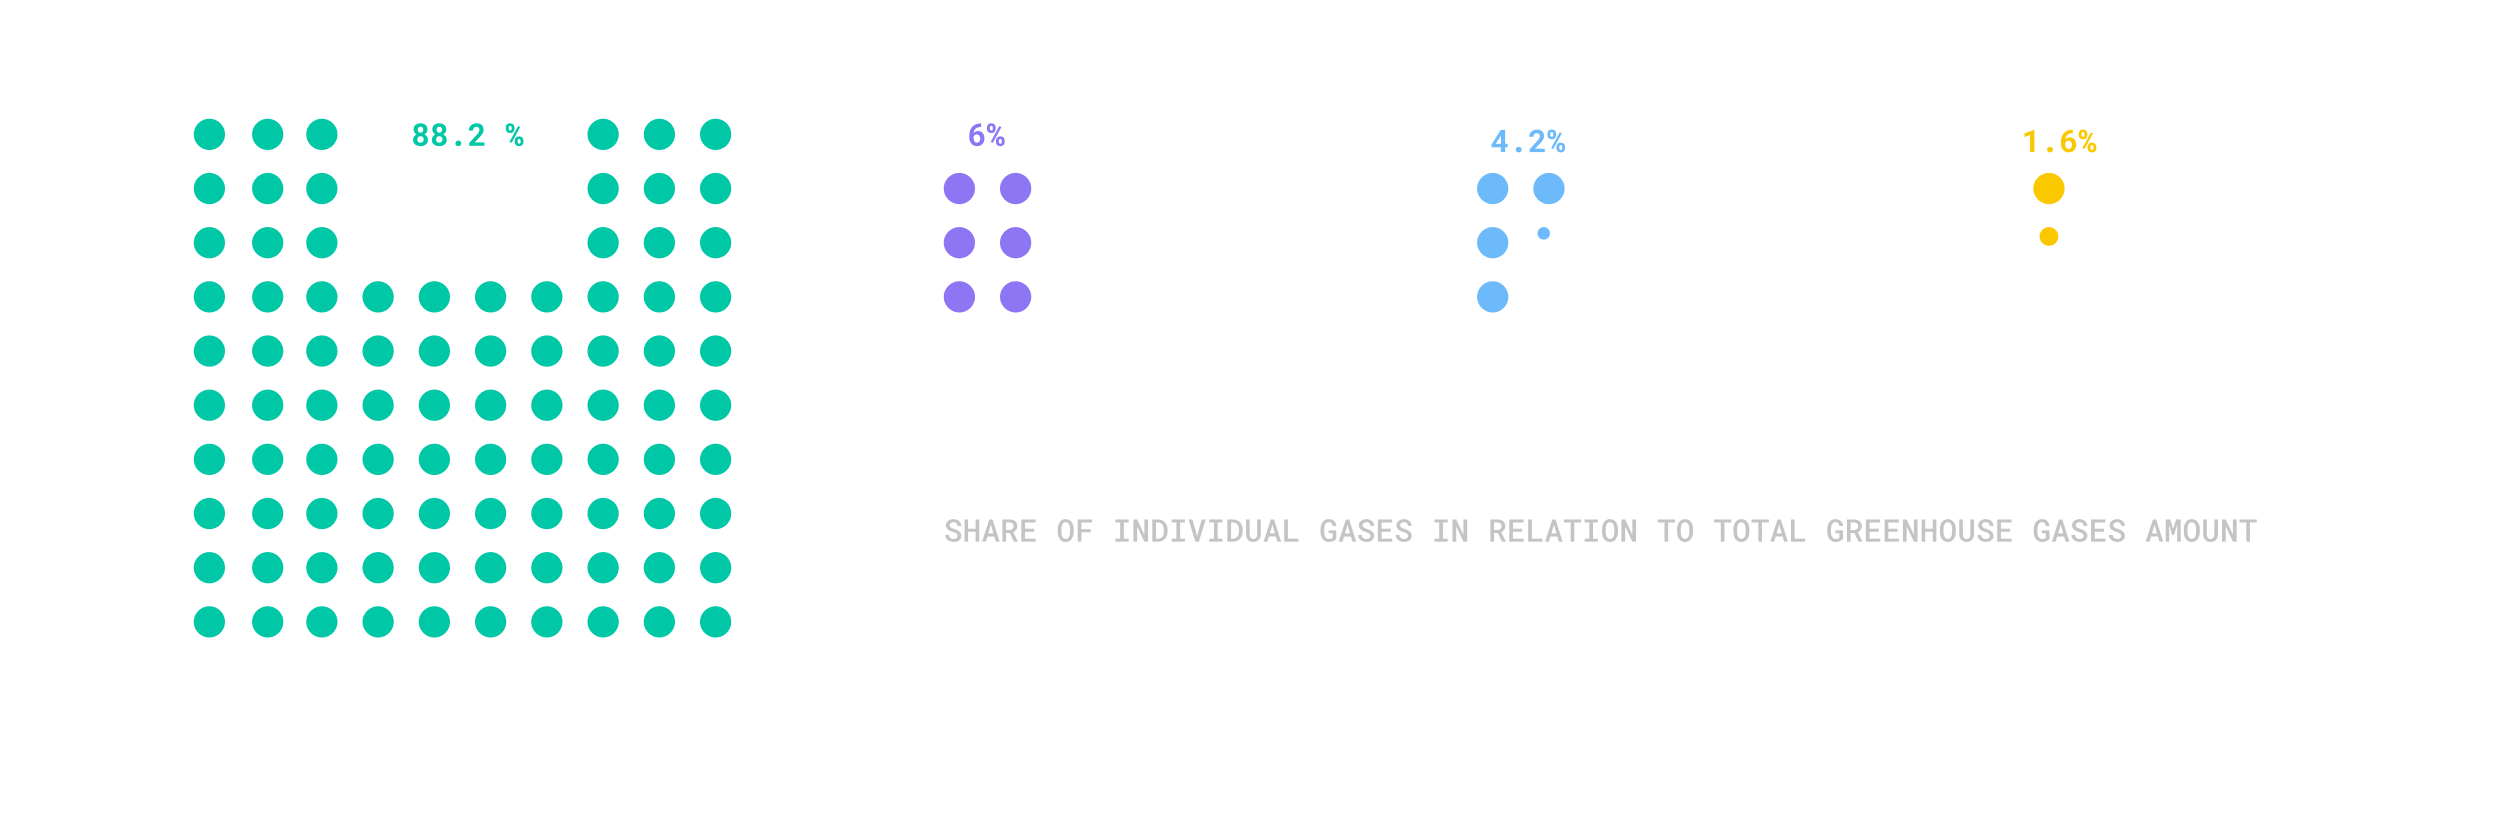 <svg width="1200" height="400" viewBox="0 0 1200 400" fill="none" xmlns="http://www.w3.org/2000/svg">
<rect width="1200" height="400" fill="white"/>
<path d="M205.201 62.17C205.201 62.688 205.069 63.149 204.805 63.555C204.546 63.955 204.19 64.275 203.736 64.514C204.253 64.758 204.664 65.1 204.966 65.54C205.274 65.979 205.428 66.494 205.428 67.085C205.428 67.588 205.335 68.03 205.149 68.411C204.969 68.791 204.717 69.111 204.395 69.37C204.078 69.624 203.702 69.817 203.267 69.949C202.833 70.081 202.364 70.147 201.861 70.147C201.353 70.147 200.879 70.081 200.44 69.949C200.005 69.817 199.627 69.624 199.305 69.37C198.982 69.111 198.729 68.791 198.543 68.411C198.362 68.03 198.272 67.588 198.272 67.085C198.272 66.792 198.311 66.516 198.389 66.257C198.472 65.994 198.587 65.754 198.733 65.54C198.88 65.32 199.056 65.124 199.261 64.954C199.471 64.778 199.705 64.629 199.964 64.507C199.51 64.272 199.153 63.955 198.895 63.555C198.636 63.149 198.506 62.688 198.506 62.17C198.506 61.687 198.589 61.262 198.755 60.896C198.921 60.525 199.151 60.212 199.444 59.959C199.742 59.705 200.093 59.514 200.499 59.387C200.909 59.255 201.355 59.19 201.839 59.19C202.322 59.19 202.769 59.255 203.179 59.387C203.589 59.514 203.943 59.705 204.241 59.959C204.544 60.212 204.778 60.525 204.944 60.896C205.115 61.262 205.201 61.687 205.201 62.17ZM203.384 66.946C203.384 66.702 203.348 66.482 203.274 66.287C203.201 66.091 203.096 65.925 202.959 65.789C202.828 65.647 202.667 65.54 202.476 65.466C202.291 65.393 202.081 65.356 201.846 65.356C201.612 65.356 201.399 65.393 201.209 65.466C201.023 65.54 200.865 65.647 200.733 65.789C200.601 65.925 200.499 66.091 200.425 66.287C200.352 66.482 200.315 66.702 200.315 66.946C200.315 67.434 200.455 67.817 200.733 68.096C201.011 68.374 201.387 68.513 201.861 68.513C202.085 68.513 202.291 68.479 202.476 68.411C202.662 68.337 202.82 68.232 202.952 68.096C203.089 67.959 203.194 67.795 203.267 67.605C203.345 67.41 203.384 67.19 203.384 66.946ZM203.172 62.266C203.172 62.051 203.14 61.855 203.077 61.68C203.013 61.504 202.923 61.355 202.806 61.233C202.693 61.106 202.554 61.008 202.388 60.94C202.227 60.872 202.044 60.837 201.839 60.837C201.424 60.837 201.104 60.964 200.879 61.218C200.655 61.472 200.542 61.821 200.542 62.266C200.542 62.48 200.572 62.678 200.63 62.859C200.689 63.035 200.774 63.186 200.887 63.313C201.004 63.44 201.143 63.54 201.304 63.613C201.47 63.682 201.656 63.716 201.861 63.716C202.066 63.716 202.249 63.682 202.41 63.613C202.571 63.54 202.708 63.44 202.82 63.313C202.933 63.186 203.018 63.035 203.077 62.859C203.14 62.678 203.172 62.48 203.172 62.266ZM214.209 62.17C214.209 62.688 214.078 63.149 213.814 63.555C213.555 63.955 213.199 64.275 212.745 64.514C213.262 64.758 213.672 65.1 213.975 65.54C214.283 65.979 214.437 66.494 214.437 67.085C214.437 67.588 214.344 68.03 214.158 68.411C213.978 68.791 213.726 69.111 213.404 69.37C213.086 69.624 212.71 69.817 212.276 69.949C211.841 70.081 211.373 70.147 210.87 70.147C210.362 70.147 209.888 70.081 209.449 69.949C209.014 69.817 208.636 69.624 208.313 69.37C207.991 69.111 207.737 68.791 207.552 68.411C207.371 68.03 207.281 67.588 207.281 67.085C207.281 66.792 207.32 66.516 207.398 66.257C207.481 65.994 207.596 65.754 207.742 65.54C207.889 65.32 208.064 65.124 208.27 64.954C208.479 64.778 208.714 64.629 208.973 64.507C208.519 64.272 208.162 63.955 207.903 63.555C207.645 63.149 207.515 62.688 207.515 62.17C207.515 61.687 207.598 61.262 207.764 60.896C207.93 60.525 208.16 60.212 208.453 59.959C208.75 59.705 209.102 59.514 209.507 59.387C209.917 59.255 210.364 59.19 210.848 59.19C211.331 59.19 211.778 59.255 212.188 59.387C212.598 59.514 212.952 59.705 213.25 59.959C213.553 60.212 213.787 60.525 213.953 60.896C214.124 61.262 214.209 61.687 214.209 62.17ZM212.393 66.946C212.393 66.702 212.356 66.482 212.283 66.287C212.21 66.091 212.105 65.925 211.968 65.789C211.836 65.647 211.675 65.54 211.485 65.466C211.299 65.393 211.089 65.356 210.855 65.356C210.621 65.356 210.408 65.393 210.218 65.466C210.032 65.54 209.874 65.647 209.742 65.789C209.61 65.925 209.507 66.091 209.434 66.287C209.361 66.482 209.324 66.702 209.324 66.946C209.324 67.434 209.463 67.817 209.742 68.096C210.02 68.374 210.396 68.513 210.87 68.513C211.094 68.513 211.299 68.479 211.485 68.411C211.67 68.337 211.829 68.232 211.961 68.096C212.098 67.959 212.203 67.795 212.276 67.605C212.354 67.41 212.393 67.19 212.393 66.946ZM212.181 62.266C212.181 62.051 212.149 61.855 212.085 61.68C212.022 61.504 211.932 61.355 211.814 61.233C211.702 61.106 211.563 61.008 211.397 60.94C211.236 60.872 211.053 60.837 210.848 60.837C210.433 60.837 210.113 60.964 209.888 61.218C209.664 61.472 209.551 61.821 209.551 62.266C209.551 62.48 209.581 62.678 209.639 62.859C209.698 63.035 209.783 63.186 209.896 63.313C210.013 63.44 210.152 63.54 210.313 63.613C210.479 63.682 210.665 63.716 210.87 63.716C211.075 63.716 211.258 63.682 211.419 63.613C211.58 63.54 211.717 63.44 211.829 63.313C211.941 63.186 212.027 63.035 212.085 62.859C212.149 62.678 212.181 62.48 212.181 62.266ZM218.582 68.821C218.582 68.63 218.614 68.455 218.677 68.293C218.741 68.127 218.833 67.986 218.956 67.869C219.078 67.747 219.227 67.651 219.402 67.583C219.578 67.51 219.776 67.473 219.996 67.473C220.215 67.473 220.413 67.51 220.589 67.583C220.765 67.651 220.911 67.747 221.028 67.869C221.15 67.986 221.243 68.127 221.307 68.293C221.375 68.455 221.409 68.63 221.409 68.821C221.409 69.006 221.375 69.18 221.307 69.341C221.243 69.502 221.15 69.644 221.028 69.766C220.911 69.883 220.765 69.976 220.589 70.044C220.413 70.112 220.215 70.147 219.996 70.147C219.776 70.147 219.578 70.112 219.402 70.044C219.227 69.976 219.078 69.883 218.956 69.766C218.833 69.644 218.741 69.502 218.677 69.341C218.614 69.18 218.582 69.006 218.582 68.821ZM232.505 70H225.232V68.608L228.682 64.902C228.951 64.609 229.178 64.343 229.363 64.104C229.549 63.865 229.698 63.648 229.81 63.452C229.927 63.252 230.01 63.066 230.059 62.895C230.113 62.725 230.14 62.559 230.14 62.398C230.14 62.158 230.105 61.946 230.037 61.76C229.969 61.575 229.871 61.419 229.744 61.291C229.622 61.16 229.473 61.06 229.297 60.991C229.126 60.923 228.936 60.889 228.726 60.889C228.165 60.889 227.745 61.045 227.466 61.357C227.193 61.67 227.056 62.107 227.056 62.669H225.013C225.013 62.195 225.103 61.748 225.284 61.328C225.464 60.903 225.718 60.532 226.045 60.215C226.377 59.898 226.775 59.648 227.239 59.468C227.708 59.282 228.226 59.19 228.792 59.19C229.334 59.19 229.812 59.265 230.228 59.416C230.647 59.568 230.997 59.78 231.275 60.054C231.558 60.327 231.773 60.657 231.919 61.042C232.066 61.423 232.139 61.846 232.139 62.31C232.139 62.661 232.083 62.998 231.971 63.32C231.863 63.638 231.707 63.953 231.502 64.265C231.302 64.578 231.06 64.897 230.777 65.225C230.494 65.547 230.179 65.886 229.832 66.243L227.825 68.367H232.505V70ZM242.774 61.24C242.774 60.957 242.815 60.691 242.898 60.442C242.986 60.193 243.116 59.976 243.287 59.79C243.462 59.605 243.68 59.458 243.938 59.351C244.202 59.238 244.507 59.182 244.854 59.182C245.21 59.182 245.518 59.238 245.777 59.351C246.041 59.458 246.258 59.605 246.429 59.79C246.6 59.976 246.727 60.193 246.81 60.442C246.897 60.691 246.941 60.957 246.941 61.24V61.804C246.941 62.083 246.897 62.346 246.81 62.595C246.727 62.839 246.6 63.057 246.429 63.247C246.258 63.433 246.043 63.579 245.784 63.687C245.525 63.794 245.22 63.848 244.869 63.848C244.517 63.848 244.209 63.794 243.946 63.687C243.687 63.579 243.47 63.433 243.294 63.247C243.123 63.057 242.994 62.839 242.906 62.595C242.818 62.346 242.774 62.083 242.774 61.804V61.24ZM244.151 61.804C244.151 61.916 244.163 62.026 244.188 62.134C244.212 62.236 244.251 62.329 244.305 62.412C244.363 62.49 244.439 62.554 244.532 62.602C244.625 62.647 244.737 62.669 244.869 62.669C245 62.669 245.11 62.647 245.198 62.602C245.291 62.554 245.364 62.49 245.418 62.412C245.472 62.329 245.511 62.236 245.535 62.134C245.56 62.026 245.572 61.916 245.572 61.804V61.24C245.572 61.128 245.56 61.02 245.535 60.918C245.511 60.81 245.469 60.718 245.411 60.64C245.357 60.557 245.284 60.493 245.191 60.449C245.103 60.4 244.991 60.376 244.854 60.376C244.722 60.376 244.612 60.4 244.524 60.449C244.437 60.493 244.363 60.557 244.305 60.64C244.251 60.718 244.212 60.81 244.188 60.918C244.163 61.02 244.151 61.128 244.151 61.24V61.804ZM247.081 67.532C247.081 67.253 247.125 66.99 247.212 66.741C247.3 66.492 247.43 66.274 247.601 66.089C247.776 65.898 247.994 65.749 248.252 65.642C248.516 65.535 248.821 65.481 249.168 65.481C249.524 65.481 249.832 65.535 250.091 65.642C250.354 65.749 250.572 65.898 250.743 66.089C250.914 66.274 251.041 66.492 251.124 66.741C251.211 66.99 251.255 67.253 251.255 67.532V68.103C251.255 68.381 251.214 68.645 251.131 68.894C251.048 69.143 250.918 69.36 250.743 69.546C250.572 69.731 250.357 69.878 250.098 69.985C249.839 70.093 249.534 70.147 249.183 70.147C248.831 70.147 248.523 70.093 248.26 69.985C247.996 69.878 247.776 69.731 247.601 69.546C247.43 69.36 247.3 69.143 247.212 68.894C247.125 68.645 247.081 68.381 247.081 68.103V67.532ZM248.458 68.103C248.458 68.215 248.472 68.325 248.501 68.433C248.531 68.535 248.575 68.628 248.633 68.711C248.697 68.789 248.772 68.853 248.86 68.901C248.953 68.945 249.061 68.967 249.183 68.967C249.334 68.967 249.456 68.945 249.549 68.901C249.642 68.853 249.712 68.789 249.761 68.711C249.81 68.628 249.842 68.535 249.856 68.433C249.871 68.33 249.878 68.22 249.878 68.103V67.532C249.878 67.419 249.866 67.312 249.842 67.21C249.817 67.107 249.776 67.017 249.717 66.939C249.664 66.856 249.59 66.792 249.498 66.748C249.41 66.699 249.3 66.675 249.168 66.675C249.036 66.675 248.924 66.699 248.831 66.748C248.738 66.792 248.665 66.856 248.611 66.939C248.558 67.017 248.519 67.107 248.494 67.21C248.47 67.312 248.458 67.419 248.458 67.532V68.103ZM245.557 68.55L244.561 68.074L248.67 60.544L249.666 61.02L245.557 68.55Z" fill="#00C7A5"/>
<circle r="7.5" transform="matrix(1 0 0 -1 343.5 246.5)" fill="#00C7A5"/>
<circle r="7.5" transform="matrix(1 0 0 -1 316.5 298.5)" fill="#00C7A5"/>
<circle r="7.5" transform="matrix(1 0 0 -1 289.5 298.5)" fill="#00C7A5"/>
<circle r="7.5" transform="matrix(1 0 0 -1 208.5 272.5)" fill="#00C7A5"/>
<circle r="7.5" transform="matrix(1 0 0 -1 235.5 298.5)" fill="#00C7A5"/>
<circle r="7.5" transform="matrix(1 0 0 -1 235.5 272.5)" fill="#00C7A5"/>
<circle r="7.5" transform="matrix(1 0 0 -1 181.5 272.5)" fill="#00C7A5"/>
<circle r="7.5" transform="matrix(1 0 0 -1 208.5 298.5)" fill="#00C7A5"/>
<circle r="7.5" transform="matrix(1 0 0 -1 181.5 298.5)" fill="#00C7A5"/>
<circle r="7.5" transform="matrix(1 0 0 -1 154.5 272.5)" fill="#00C7A5"/>
<circle r="7.5" transform="matrix(1 0 0 -1 208.5 246.5)" fill="#00C7A5"/>
<circle r="7.5" transform="matrix(1 0 0 -1 235.5 246.5)" fill="#00C7A5"/>
<circle r="7.5" transform="matrix(1 0 0 -1 181.5 246.5)" fill="#00C7A5"/>
<circle r="7.5" transform="matrix(1 0 0 -1 154.5 246.5)" fill="#00C7A5"/>
<circle r="7.5" transform="matrix(1 0 0 -1 128.5 246.5)" fill="#00C7A5"/>
<circle r="7.5" transform="matrix(1 0 0 -1 208.5 220.5)" fill="#00C7A5"/>
<circle r="7.5" transform="matrix(1 0 0 -1 235.5 220.5)" fill="#00C7A5"/>
<circle r="7.5" transform="matrix(1 0 0 -1 181.5 220.5)" fill="#00C7A5"/>
<circle r="7.5" transform="matrix(1 0 0 -1 154.5 220.5)" fill="#00C7A5"/>
<circle r="7.5" transform="matrix(1 0 0 -1 128.5 220.5)" fill="#00C7A5"/>
<circle r="7.5" transform="matrix(1 0 0 -1 100.5 220.5)" fill="#00C7A5"/>
<circle r="7.5" transform="matrix(1 0 0 -1 208.5 194.5)" fill="#00C7A5"/>
<circle r="7.5" transform="matrix(1 0 0 -1 235.5 194.5)" fill="#00C7A5"/>
<circle r="7.5" transform="matrix(1 0 0 -1 181.5 194.5)" fill="#00C7A5"/>
<circle r="7.5" transform="matrix(1 0 0 -1 154.5 194.5)" fill="#00C7A5"/>
<circle r="7.5" transform="matrix(1 0 0 -1 128.5 194.5)" fill="#00C7A5"/>
<circle r="7.5" transform="matrix(1 0 0 -1 100.5 194.5)" fill="#00C7A5"/>
<circle r="7.5" transform="matrix(1 0 0 -1 343.5 220.5)" fill="#00C7A5"/>
<circle r="7.5" transform="matrix(1 0 0 -1 235.5 142.5)" fill="#00C7A5"/>
<circle r="7.5" transform="matrix(1 0 0 -1 343.5 116.5)" fill="#00C7A5"/>
<circle r="7.5" transform="matrix(1 0 0 -1 208.5 142.5)" fill="#00C7A5"/>
<circle r="7.5" transform="matrix(1 0 0 -1 316.5 90.5)" fill="#00C7A5"/>
<circle r="7.5" transform="matrix(1 0 0 -1 343.5 90.5)" fill="#00C7A5"/>
<circle r="7.5" transform="matrix(1 0 0 -1 316.5 64.5)" fill="#00C7A5"/>
<circle r="7.5" transform="matrix(1 0 0 -1 289.5 116.5)" fill="#00C7A5"/>
<circle r="7.5" transform="matrix(1 0 0 -1 316.5 116.5)" fill="#00C7A5"/>
<circle r="7.5" transform="matrix(1 0 0 -1 181.5 142.5)" fill="#00C7A5"/>
<circle r="7.5" transform="matrix(1 0 0 -1 154.5 142.5)" fill="#00C7A5"/>
<circle r="7.5" transform="matrix(1 0 0 -1 289.5 64.5)" fill="#00C7A5"/>
<circle r="7.5" transform="matrix(1 0 0 -1 128.5 298.5)" fill="#00C7A5"/>
<circle r="7.5" transform="matrix(1 0 0 -1 289.5 90.5)" fill="#00C7A5"/>
<circle r="7.5" transform="matrix(1 0 0 -1 154.5 116.5)" fill="#00C7A5"/>
<circle r="7.5" transform="matrix(1 0 0 -1 128.5 142.5)" fill="#00C7A5"/>
<circle r="7.5" transform="matrix(1 0 0 -1 100.5 298.5)" fill="#00C7A5"/>
<circle r="7.5" transform="matrix(1 0 0 -1 316.5 272.5)" fill="#00C7A5"/>
<circle r="7.5" transform="matrix(1 0 0 -1 154.5 64.5)" fill="#00C7A5"/>
<circle r="7.5" transform="matrix(1 0 0 -1 154.5 90.5)" fill="#00C7A5"/>
<circle r="7.5" transform="matrix(1 0 0 -1 128.5 116.5)" fill="#00C7A5"/>
<circle r="7.5" transform="matrix(1 0 0 -1 100.5 142.5)" fill="#00C7A5"/>
<circle r="7.5" transform="matrix(1 0 0 -1 289.5 272.5)" fill="#00C7A5"/>
<circle r="7.5" transform="matrix(1 0 0 -1 289.5 142.5)" fill="#00C7A5"/>
<circle r="7.5" transform="matrix(1 0 0 -1 343.5 142.5)" fill="#00C7A5"/>
<circle r="7.5" transform="matrix(1 0 0 -1 128.5 64.5)" fill="#00C7A5"/>
<circle r="7.5" transform="matrix(1 0 0 -1 128.5 90.5)" fill="#00C7A5"/>
<circle r="7.5" transform="matrix(1 0 0 -1 100.5 64.5)" fill="#00C7A5"/>
<circle r="7.5" transform="matrix(1 0 0 -1 316.5 142.5)" fill="#00C7A5"/>
<circle r="7.5" transform="matrix(1 0 0 -1 262.5 272.5)" fill="#00C7A5"/>
<circle r="7.5" transform="matrix(1 0 0 -1 100.5 116.5)" fill="#00C7A5"/>
<circle r="7.5" transform="matrix(1 0 0 -1 100.5 90.5)" fill="#00C7A5"/>
<circle cx="154.5" cy="298.5" r="7.5" transform="rotate(-180 154.5 298.5)" fill="#00C7A5"/>
<circle cx="128.5" cy="272.5" r="7.5" transform="rotate(-180 128.5 272.5)" fill="#00C7A5"/>
<circle cx="100.5" cy="246.5" r="7.5" transform="rotate(-180 100.5 246.5)" fill="#00C7A5"/>
<circle cx="262.5" cy="298.5" r="7.5" transform="rotate(-180 262.5 298.5)" fill="#00C7A5"/>
<circle r="7.5" transform="matrix(1 0 0 -1 343.5 168.5)" fill="#00C7A5"/>
<circle r="7.5" transform="matrix(1 0 0 -1 208.5 168.5)" fill="#00C7A5"/>
<circle r="7.5" transform="matrix(1 0 0 -1 262.5 220.5)" fill="#00C7A5"/>
<circle r="7.5" transform="matrix(1 0 0 -1 262.5 168.5)" fill="#00C7A5"/>
<circle r="7.5" transform="matrix(1 0 0 -1 262.5 194.5)" fill="#00C7A5"/>
<circle r="7.5" transform="matrix(1 0 0 -1 343.5 64.5)" fill="#00C7A5"/>
<circle r="7.5" transform="matrix(1 0 0 -1 100.5 272.5)" fill="#00C7A5"/>
<circle r="7.5" transform="matrix(1 0 0 -1 343.5 272.5)" fill="#00C7A5"/>
<circle r="7.5" transform="matrix(1 0 0 -1 262.5 246.5)" fill="#00C7A5"/>
<circle r="7.5" transform="matrix(1 0 0 -1 289.5 220.5)" fill="#00C7A5"/>
<circle r="7.5" transform="matrix(1 0 0 -1 289.5 168.5)" fill="#00C7A5"/>
<circle r="7.5" transform="matrix(1 0 0 -1 289.5 194.5)" fill="#00C7A5"/>
<circle r="7.5" transform="matrix(1 0 0 -1 262.5 142.5)" fill="#00C7A5"/>
<circle r="7.5" transform="matrix(1 0 0 -1 316.5 246.5)" fill="#00C7A5"/>
<circle r="7.5" transform="matrix(1 0 0 -1 316.5 194.5)" fill="#00C7A5"/>
<circle r="7.5" transform="matrix(1 0 0 -1 316.5 220.5)" fill="#00C7A5"/>
<circle r="7.5" transform="matrix(1 0 0 -1 316.5 168.5)" fill="#00C7A5"/>
<circle r="7.5" transform="matrix(1 0 0 -1 343.5 298.5)" fill="#00C7A5"/>
<circle r="7.5" transform="matrix(1 0 0 -1 289.5 246.5)" fill="#00C7A5"/>
<circle r="7.5" transform="matrix(1 0 0 -1 235.5 168.5)" fill="#00C7A5"/>
<circle r="7.5" transform="matrix(1 0 0 -1 181.5 168.5)" fill="#00C7A5"/>
<circle r="7.5" transform="matrix(1 0 0 -1 154.5 168.5)" fill="#00C7A5"/>
<circle r="7.5" transform="matrix(1 0 0 -1 128.5 168.5)" fill="#00C7A5"/>
<circle r="7.5" transform="matrix(1 0 0 -1 100.5 168.5)" fill="#00C7A5"/>
<circle r="7.5" transform="matrix(1 0 0 -1 343.5 194.5)" fill="#00C7A5"/>
<path d="M470.929 59.248V60.94H470.812C470.275 60.94 469.799 61.011 469.384 61.152C468.974 61.294 468.622 61.494 468.329 61.753C468.041 62.012 467.812 62.322 467.641 62.683C467.475 63.044 467.37 63.447 467.326 63.892C467.438 63.77 467.567 63.65 467.714 63.533C467.86 63.411 468.024 63.303 468.205 63.21C468.39 63.113 468.59 63.035 468.805 62.976C469.02 62.917 469.252 62.888 469.501 62.888C470.009 62.888 470.451 62.986 470.827 63.181C471.208 63.372 471.525 63.633 471.779 63.965C472.033 64.292 472.221 64.675 472.343 65.115C472.47 65.549 472.533 66.008 472.533 66.492C472.533 67.009 472.45 67.49 472.284 67.935C472.118 68.379 471.881 68.765 471.574 69.092C471.266 69.419 470.893 69.678 470.453 69.868C470.014 70.054 469.521 70.147 468.974 70.147C468.402 70.147 467.887 70.041 467.428 69.832C466.969 69.617 466.579 69.321 466.256 68.945C465.939 68.569 465.692 68.125 465.517 67.612C465.346 67.095 465.26 66.531 465.26 65.92V65.137C465.26 64.292 465.375 63.511 465.604 62.793C465.834 62.07 466.176 61.448 466.63 60.925C467.084 60.398 467.648 59.988 468.322 59.695C468.996 59.397 469.774 59.248 470.658 59.248H470.929ZM468.908 64.522C468.542 64.522 468.217 64.619 467.934 64.814C467.655 65.01 467.445 65.261 467.304 65.569V66.169C467.304 66.56 467.343 66.902 467.421 67.195C467.504 67.488 467.619 67.732 467.765 67.927C467.912 68.118 468.085 68.262 468.285 68.359C468.485 68.457 468.703 68.506 468.937 68.506C469.176 68.506 469.394 68.457 469.589 68.359C469.784 68.257 469.95 68.118 470.087 67.942C470.224 67.766 470.329 67.559 470.402 67.319C470.475 67.075 470.512 66.809 470.512 66.521C470.512 66.233 470.475 65.967 470.402 65.723C470.329 65.478 470.224 65.269 470.087 65.093C469.95 64.912 469.782 64.773 469.582 64.675C469.386 64.573 469.162 64.522 468.908 64.522ZM473.756 61.24C473.756 60.957 473.798 60.691 473.881 60.442C473.969 60.193 474.098 59.976 474.269 59.79C474.445 59.605 474.662 59.458 474.921 59.351C475.185 59.238 475.49 59.182 475.836 59.182C476.193 59.182 476.5 59.238 476.759 59.351C477.023 59.458 477.24 59.605 477.411 59.79C477.582 59.976 477.709 60.193 477.792 60.442C477.88 60.691 477.924 60.957 477.924 61.24V61.804C477.924 62.083 477.88 62.346 477.792 62.595C477.709 62.839 477.582 63.057 477.411 63.247C477.24 63.433 477.025 63.579 476.767 63.687C476.508 63.794 476.203 63.848 475.851 63.848C475.5 63.848 475.192 63.794 474.928 63.687C474.669 63.579 474.452 63.433 474.276 63.247C474.105 63.057 473.976 62.839 473.888 62.595C473.8 62.346 473.756 62.083 473.756 61.804V61.24ZM475.133 61.804C475.133 61.916 475.146 62.026 475.17 62.134C475.194 62.236 475.233 62.329 475.287 62.412C475.346 62.49 475.421 62.554 475.514 62.602C475.607 62.647 475.719 62.669 475.851 62.669C475.983 62.669 476.093 62.647 476.181 62.602C476.273 62.554 476.347 62.49 476.4 62.412C476.454 62.329 476.493 62.236 476.518 62.134C476.542 62.026 476.554 61.916 476.554 61.804V61.24C476.554 61.128 476.542 61.02 476.518 60.918C476.493 60.81 476.452 60.718 476.393 60.64C476.339 60.557 476.266 60.493 476.173 60.449C476.085 60.4 475.973 60.376 475.836 60.376C475.705 60.376 475.595 60.4 475.507 60.449C475.419 60.493 475.346 60.557 475.287 60.64C475.233 60.718 475.194 60.81 475.17 60.918C475.146 61.02 475.133 61.128 475.133 61.24V61.804ZM478.063 67.532C478.063 67.253 478.107 66.99 478.195 66.741C478.283 66.492 478.412 66.274 478.583 66.089C478.759 65.898 478.976 65.749 479.235 65.642C479.499 65.535 479.804 65.481 480.15 65.481C480.507 65.481 480.814 65.535 481.073 65.642C481.337 65.749 481.554 65.898 481.725 66.089C481.896 66.274 482.023 66.492 482.106 66.741C482.194 66.99 482.238 67.253 482.238 67.532V68.103C482.238 68.381 482.196 68.645 482.113 68.894C482.03 69.143 481.901 69.36 481.725 69.546C481.554 69.731 481.339 69.878 481.081 69.985C480.822 70.093 480.517 70.147 480.165 70.147C479.813 70.147 479.506 70.093 479.242 69.985C478.979 69.878 478.759 69.731 478.583 69.546C478.412 69.36 478.283 69.143 478.195 68.894C478.107 68.645 478.063 68.381 478.063 68.103V67.532ZM479.44 68.103C479.44 68.215 479.455 68.325 479.484 68.433C479.513 68.535 479.557 68.628 479.616 68.711C479.679 68.789 479.755 68.853 479.843 68.901C479.936 68.945 480.043 68.967 480.165 68.967C480.316 68.967 480.438 68.945 480.531 68.901C480.624 68.853 480.695 68.789 480.744 68.711C480.792 68.628 480.824 68.535 480.839 68.433C480.854 68.33 480.861 68.22 480.861 68.103V67.532C480.861 67.419 480.849 67.312 480.824 67.21C480.8 67.107 480.758 67.017 480.7 66.939C480.646 66.856 480.573 66.792 480.48 66.748C480.392 66.699 480.282 66.675 480.15 66.675C480.019 66.675 479.906 66.699 479.813 66.748C479.721 66.792 479.647 66.856 479.594 66.939C479.54 67.017 479.501 67.107 479.477 67.21C479.452 67.312 479.44 67.419 479.44 67.532V68.103ZM476.54 68.55L475.543 68.074L479.652 60.544L480.648 61.02L476.54 68.55Z" fill="#8D75F3"/>
<circle cx="487.5" cy="90.5" r="7.5" fill="#8D75F3"/>
<circle cx="487.5" cy="142.5" r="7.5" fill="#8D75F3"/>
<circle cx="460.5" cy="90.5" r="7.5" fill="#8D75F3"/>
<circle cx="460.5" cy="116.5" r="7.5" fill="#8D75F3"/>
<circle cx="487.5" cy="116.5" r="7.5" fill="#8D75F3"/>
<circle cx="460.5" cy="142.5" r="7.5" fill="#8D75F3"/>
<path d="M722.462 69.038H723.7V70.686H722.462V73H720.426V70.686H715.995L715.915 69.411L720.397 62.336H722.462V69.038ZM717.914 69.038H720.426V65.075L720.229 65.427L717.914 69.038ZM727.582 71.821C727.582 71.63 727.614 71.455 727.677 71.293C727.741 71.127 727.833 70.986 727.956 70.869C728.078 70.747 728.227 70.651 728.402 70.583C728.578 70.51 728.776 70.473 728.996 70.473C729.215 70.473 729.413 70.51 729.589 70.583C729.765 70.651 729.911 70.747 730.028 70.869C730.15 70.986 730.243 71.127 730.307 71.293C730.375 71.455 730.409 71.63 730.409 71.821C730.409 72.006 730.375 72.18 730.307 72.341C730.243 72.502 730.15 72.644 730.028 72.766C729.911 72.883 729.765 72.976 729.589 73.044C729.413 73.112 729.215 73.147 728.996 73.147C728.776 73.147 728.578 73.112 728.402 73.044C728.227 72.976 728.078 72.883 727.956 72.766C727.833 72.644 727.741 72.502 727.677 72.341C727.614 72.18 727.582 72.006 727.582 71.821ZM741.505 73H734.232V71.608L737.682 67.902C737.951 67.609 738.178 67.343 738.363 67.104C738.549 66.865 738.698 66.647 738.81 66.452C738.927 66.252 739.01 66.066 739.059 65.895C739.113 65.725 739.14 65.559 739.14 65.397C739.14 65.158 739.105 64.946 739.037 64.76C738.969 64.575 738.871 64.418 738.744 64.291C738.622 64.16 738.473 64.06 738.297 63.991C738.126 63.923 737.936 63.889 737.726 63.889C737.165 63.889 736.745 64.045 736.466 64.357C736.193 64.67 736.056 65.107 736.056 65.668H734.013C734.013 65.195 734.103 64.748 734.284 64.328C734.464 63.903 734.718 63.532 735.045 63.215C735.377 62.898 735.775 62.648 736.239 62.468C736.708 62.282 737.226 62.19 737.792 62.19C738.334 62.19 738.812 62.265 739.228 62.416C739.647 62.568 739.997 62.78 740.275 63.054C740.558 63.327 740.773 63.657 740.919 64.043C741.066 64.423 741.139 64.846 741.139 65.31C741.139 65.661 741.083 65.998 740.971 66.32C740.863 66.638 740.707 66.953 740.502 67.265C740.302 67.578 740.06 67.897 739.777 68.225C739.494 68.547 739.179 68.886 738.832 69.243L736.825 71.367H741.505V73ZM742.765 64.24C742.765 63.957 742.807 63.691 742.89 63.442C742.978 63.193 743.107 62.976 743.278 62.79C743.454 62.605 743.671 62.458 743.93 62.351C744.193 62.238 744.499 62.182 744.845 62.182C745.202 62.182 745.509 62.238 745.768 62.351C746.032 62.458 746.249 62.605 746.42 62.79C746.591 62.976 746.718 63.193 746.801 63.442C746.889 63.691 746.933 63.957 746.933 64.24V64.804C746.933 65.082 746.889 65.346 746.801 65.595C746.718 65.839 746.591 66.057 746.42 66.247C746.249 66.433 746.034 66.579 745.775 66.686C745.517 66.794 745.211 66.848 744.86 66.848C744.508 66.848 744.201 66.794 743.937 66.686C743.678 66.579 743.461 66.433 743.285 66.247C743.114 66.057 742.985 65.839 742.897 65.595C742.809 65.346 742.765 65.082 742.765 64.804V64.24ZM744.142 64.804C744.142 64.916 744.154 65.026 744.179 65.134C744.203 65.236 744.242 65.329 744.296 65.412C744.354 65.49 744.43 65.554 744.523 65.603C744.616 65.647 744.728 65.668 744.86 65.668C744.992 65.668 745.102 65.647 745.189 65.603C745.282 65.554 745.355 65.49 745.409 65.412C745.463 65.329 745.502 65.236 745.526 65.134C745.551 65.026 745.563 64.916 745.563 64.804V64.24C745.563 64.128 745.551 64.02 745.526 63.918C745.502 63.81 745.46 63.718 745.402 63.64C745.348 63.557 745.275 63.493 745.182 63.449C745.094 63.4 744.982 63.376 744.845 63.376C744.713 63.376 744.604 63.4 744.516 63.449C744.428 63.493 744.354 63.557 744.296 63.64C744.242 63.718 744.203 63.81 744.179 63.918C744.154 64.02 744.142 64.128 744.142 64.24V64.804ZM747.072 70.532C747.072 70.253 747.116 69.99 747.204 69.741C747.292 69.492 747.421 69.274 747.592 69.089C747.768 68.898 747.985 68.749 748.244 68.642C748.507 68.535 748.812 68.481 749.159 68.481C749.516 68.481 749.823 68.535 750.082 68.642C750.346 68.749 750.563 68.898 750.734 69.089C750.905 69.274 751.032 69.492 751.115 69.741C751.203 69.99 751.247 70.253 751.247 70.532V71.103C751.247 71.381 751.205 71.645 751.122 71.894C751.039 72.143 750.91 72.36 750.734 72.546C750.563 72.731 750.348 72.878 750.089 72.985C749.831 73.093 749.525 73.147 749.174 73.147C748.822 73.147 748.515 73.093 748.251 72.985C747.987 72.878 747.768 72.731 747.592 72.546C747.421 72.36 747.292 72.143 747.204 71.894C747.116 71.645 747.072 71.381 747.072 71.103V70.532ZM748.449 71.103C748.449 71.215 748.463 71.325 748.493 71.433C748.522 71.535 748.566 71.628 748.625 71.711C748.688 71.789 748.764 71.853 748.852 71.901C748.944 71.945 749.052 71.967 749.174 71.967C749.325 71.967 749.447 71.945 749.54 71.901C749.633 71.853 749.704 71.789 749.752 71.711C749.801 71.628 749.833 71.535 749.848 71.433C749.862 71.33 749.87 71.22 749.87 71.103V70.532C749.87 70.419 749.857 70.312 749.833 70.21C749.809 70.107 749.767 70.017 749.708 69.939C749.655 69.856 749.582 69.792 749.489 69.748C749.401 69.699 749.291 69.675 749.159 69.675C749.027 69.675 748.915 69.699 748.822 69.748C748.729 69.792 748.656 69.856 748.603 69.939C748.549 70.017 748.51 70.107 748.485 70.21C748.461 70.312 748.449 70.419 748.449 70.532V71.103ZM745.548 71.55L744.552 71.074L748.661 63.544L749.657 64.02L745.548 71.55Z" fill="#6CBAFA"/>
<circle cx="716.5" cy="90.5" r="7.5" fill="#6CBAFA"/>
<circle cx="716.5" cy="142.5" r="7.5" fill="#6CBAFA"/>
<circle cx="716.5" cy="116.5" r="7.5" fill="#6CBAFA"/>
<circle cx="743.5" cy="90.5" r="7.5" fill="#6CBAFA"/>
<circle cx="741" cy="112" r="3" fill="#6CBAFA"/>
<path d="M976.503 73H974.445V64.819L971.75 65.786V64.013L976.393 62.336H976.503V73ZM982.582 71.821C982.582 71.63 982.614 71.455 982.677 71.293C982.741 71.127 982.833 70.986 982.956 70.869C983.078 70.747 983.227 70.651 983.402 70.583C983.578 70.51 983.776 70.473 983.996 70.473C984.215 70.473 984.413 70.51 984.589 70.583C984.765 70.651 984.911 70.747 985.028 70.869C985.15 70.986 985.243 71.127 985.307 71.293C985.375 71.455 985.409 71.63 985.409 71.821C985.409 72.006 985.375 72.18 985.307 72.341C985.243 72.502 985.15 72.644 985.028 72.766C984.911 72.883 984.765 72.976 984.589 73.044C984.413 73.112 984.215 73.147 983.996 73.147C983.776 73.147 983.578 73.112 983.402 73.044C983.227 72.976 983.078 72.883 982.956 72.766C982.833 72.644 982.741 72.502 982.677 72.341C982.614 72.18 982.582 72.006 982.582 71.821ZM994.938 62.248V63.94H994.821C994.284 63.94 993.808 64.011 993.393 64.152C992.982 64.294 992.631 64.494 992.338 64.753C992.05 65.012 991.82 65.322 991.649 65.683C991.483 66.044 991.378 66.447 991.334 66.892C991.447 66.769 991.576 66.65 991.723 66.533C991.869 66.411 992.033 66.303 992.213 66.21C992.399 66.113 992.599 66.035 992.814 65.976C993.029 65.918 993.261 65.888 993.51 65.888C994.018 65.888 994.459 65.986 994.835 66.181C995.216 66.372 995.534 66.633 995.788 66.965C996.042 67.292 996.229 67.675 996.352 68.115C996.479 68.549 996.542 69.008 996.542 69.492C996.542 70.009 996.459 70.49 996.293 70.935C996.127 71.379 995.89 71.765 995.583 72.092C995.275 72.419 994.901 72.678 994.462 72.868C994.022 73.054 993.529 73.147 992.982 73.147C992.411 73.147 991.896 73.041 991.437 72.832C990.978 72.617 990.587 72.321 990.265 71.945C989.948 71.569 989.701 71.125 989.525 70.612C989.354 70.095 989.269 69.531 989.269 68.92V68.137C989.269 67.292 989.384 66.511 989.613 65.793C989.843 65.07 990.185 64.448 990.639 63.925C991.093 63.398 991.657 62.988 992.331 62.695C993.004 62.397 993.783 62.248 994.667 62.248H994.938ZM992.917 67.522C992.55 67.522 992.226 67.619 991.942 67.814C991.664 68.01 991.454 68.261 991.312 68.569V69.169C991.312 69.56 991.352 69.902 991.43 70.195C991.513 70.488 991.627 70.732 991.774 70.927C991.92 71.118 992.094 71.262 992.294 71.359C992.494 71.457 992.711 71.506 992.946 71.506C993.185 71.506 993.402 71.457 993.598 71.359C993.793 71.257 993.959 71.118 994.096 70.942C994.232 70.766 994.337 70.559 994.411 70.319C994.484 70.075 994.521 69.809 994.521 69.521C994.521 69.233 994.484 68.967 994.411 68.723C994.337 68.478 994.232 68.269 994.096 68.093C993.959 67.912 993.791 67.773 993.59 67.675C993.395 67.573 993.17 67.522 992.917 67.522ZM997.765 64.24C997.765 63.957 997.807 63.691 997.89 63.442C997.978 63.193 998.107 62.976 998.278 62.79C998.454 62.605 998.671 62.458 998.93 62.351C999.193 62.238 999.499 62.182 999.845 62.182C1000.2 62.182 1000.51 62.238 1000.77 62.351C1001.03 62.458 1001.25 62.605 1001.42 62.79C1001.59 62.976 1001.72 63.193 1001.8 63.442C1001.89 63.691 1001.93 63.957 1001.93 64.24V64.804C1001.93 65.082 1001.89 65.346 1001.8 65.595C1001.72 65.839 1001.59 66.057 1001.42 66.247C1001.25 66.433 1001.03 66.579 1000.78 66.686C1000.52 66.794 1000.21 66.848 999.86 66.848C999.508 66.848 999.201 66.794 998.937 66.686C998.678 66.579 998.461 66.433 998.285 66.247C998.114 66.057 997.985 65.839 997.897 65.595C997.809 65.346 997.765 65.082 997.765 64.804V64.24ZM999.142 64.804C999.142 64.916 999.154 65.026 999.179 65.134C999.203 65.236 999.242 65.329 999.296 65.412C999.354 65.49 999.43 65.554 999.523 65.603C999.616 65.647 999.728 65.668 999.86 65.668C999.992 65.668 1000.1 65.647 1000.19 65.603C1000.28 65.554 1000.36 65.49 1000.41 65.412C1000.46 65.329 1000.5 65.236 1000.53 65.134C1000.55 65.026 1000.56 64.916 1000.56 64.804V64.24C1000.56 64.128 1000.55 64.02 1000.53 63.918C1000.5 63.81 1000.46 63.718 1000.4 63.64C1000.35 63.557 1000.27 63.493 1000.18 63.449C1000.09 63.4 999.982 63.376 999.845 63.376C999.713 63.376 999.604 63.4 999.516 63.449C999.428 63.493 999.354 63.557 999.296 63.64C999.242 63.718 999.203 63.81 999.179 63.918C999.154 64.02 999.142 64.128 999.142 64.24V64.804ZM1002.07 70.532C1002.07 70.253 1002.12 69.99 1002.2 69.741C1002.29 69.492 1002.42 69.274 1002.59 69.089C1002.77 68.898 1002.98 68.749 1003.24 68.642C1003.51 68.535 1003.81 68.481 1004.16 68.481C1004.52 68.481 1004.82 68.535 1005.08 68.642C1005.35 68.749 1005.56 68.898 1005.73 69.089C1005.9 69.274 1006.03 69.492 1006.11 69.741C1006.2 69.99 1006.25 70.253 1006.25 70.532V71.103C1006.25 71.381 1006.21 71.645 1006.12 71.894C1006.04 72.143 1005.91 72.36 1005.73 72.546C1005.56 72.731 1005.35 72.878 1005.09 72.985C1004.83 73.093 1004.53 73.147 1004.17 73.147C1003.82 73.147 1003.51 73.093 1003.25 72.985C1002.99 72.878 1002.77 72.731 1002.59 72.546C1002.42 72.36 1002.29 72.143 1002.2 71.894C1002.12 71.645 1002.07 71.381 1002.07 71.103V70.532ZM1003.45 71.103C1003.45 71.215 1003.46 71.325 1003.49 71.433C1003.52 71.535 1003.57 71.628 1003.62 71.711C1003.69 71.789 1003.76 71.853 1003.85 71.901C1003.94 71.945 1004.05 71.967 1004.17 71.967C1004.33 71.967 1004.45 71.945 1004.54 71.901C1004.63 71.853 1004.7 71.789 1004.75 71.711C1004.8 71.628 1004.83 71.535 1004.85 71.433C1004.86 71.33 1004.87 71.22 1004.87 71.103V70.532C1004.87 70.419 1004.86 70.312 1004.83 70.21C1004.81 70.107 1004.77 70.017 1004.71 69.939C1004.65 69.856 1004.58 69.792 1004.49 69.748C1004.4 69.699 1004.29 69.675 1004.16 69.675C1004.03 69.675 1003.92 69.699 1003.82 69.748C1003.73 69.792 1003.66 69.856 1003.6 69.939C1003.55 70.017 1003.51 70.107 1003.49 70.21C1003.46 70.312 1003.45 70.419 1003.45 70.532V71.103ZM1000.55 71.55L999.552 71.074L1003.66 63.544L1004.66 64.02L1000.55 71.55Z" fill="#FBC800"/>
<circle cx="983.5" cy="90.5" r="7.5" fill="#FBC800"/>
<circle cx="983.5" cy="113.5" r="4.5" fill="#FBC800"/>
<path d="M459.628 257.253C459.628 257 459.575 256.777 459.467 256.587C459.365 256.392 459.216 256.221 459.021 256.074C458.83 255.928 458.601 255.801 458.332 255.693C458.068 255.581 457.78 255.479 457.468 255.386C457.048 255.264 456.633 255.112 456.223 254.932C455.817 254.751 455.454 254.531 455.131 254.272C454.814 254.009 454.555 253.704 454.355 253.357C454.16 253.005 454.062 252.6 454.062 252.141C454.062 251.682 454.16 251.272 454.355 250.911C454.555 250.544 454.821 250.234 455.153 249.98C455.485 249.727 455.871 249.531 456.311 249.395C456.75 249.258 457.209 249.189 457.688 249.189C458.2 249.189 458.679 249.27 459.123 249.431C459.572 249.587 459.963 249.81 460.295 250.098C460.632 250.381 460.898 250.723 461.093 251.123C461.289 251.519 461.389 251.958 461.394 252.441H459.636C459.611 252.173 459.553 251.929 459.46 251.709C459.372 251.484 459.245 251.292 459.079 251.13C458.918 250.969 458.72 250.845 458.486 250.757C458.251 250.669 457.98 250.625 457.673 250.625C457.409 250.625 457.165 250.659 456.94 250.728C456.716 250.796 456.521 250.896 456.354 251.028C456.193 251.16 456.066 251.318 455.974 251.504C455.881 251.689 455.834 251.899 455.834 252.134C455.834 252.383 455.898 252.6 456.025 252.786C456.152 252.966 456.318 253.125 456.523 253.262C456.728 253.398 456.962 253.518 457.226 253.621C457.495 253.718 457.773 253.809 458.061 253.892C458.505 254.023 458.93 254.187 459.335 254.382C459.741 254.573 460.097 254.805 460.405 255.078C460.712 255.347 460.957 255.659 461.137 256.016C461.318 256.372 461.408 256.78 461.408 257.239C461.408 257.712 461.308 258.13 461.108 258.491C460.908 258.853 460.639 259.155 460.302 259.399C459.965 259.644 459.575 259.829 459.13 259.956C458.686 260.078 458.222 260.139 457.739 260.139C457.412 260.139 457.087 260.107 456.765 260.044C456.442 259.98 456.132 259.885 455.834 259.758C455.542 259.631 455.268 259.475 455.014 259.29C454.76 259.099 454.538 258.882 454.348 258.638C454.162 258.389 454.016 258.113 453.908 257.81C453.801 257.502 453.745 257.166 453.74 256.799H455.505C455.529 257.122 455.6 257.402 455.717 257.642C455.834 257.881 455.991 258.081 456.186 258.242C456.381 258.398 456.608 258.518 456.867 258.601C457.131 258.679 457.421 258.718 457.739 258.718C458.002 258.718 458.249 258.687 458.479 258.623C458.708 258.56 458.908 258.467 459.079 258.345C459.25 258.218 459.384 258.064 459.482 257.883C459.58 257.698 459.628 257.488 459.628 257.253ZM470.007 260H468.293V255.239H464.667V260H462.961V249.336H464.667V253.796H468.293V249.336H470.007V260ZM477.28 257.524H473.947L473.215 260H471.398L474.863 249.336H476.408L479.807 260H477.998L477.28 257.524ZM474.394 256.023H476.84L475.632 251.841L474.394 256.023ZM484.692 255.84H482.905V260H481.147V249.336H484.516C485.063 249.341 485.566 249.412 486.025 249.548C486.489 249.68 486.889 249.88 487.226 250.149C487.563 250.413 487.824 250.745 488.01 251.145C488.195 251.545 488.288 252.014 488.288 252.551C488.288 252.913 488.239 253.242 488.142 253.54C488.049 253.833 487.917 254.099 487.746 254.338C487.575 254.578 487.37 254.788 487.131 254.968C486.892 255.149 486.628 255.303 486.34 255.43L488.596 259.912V260H486.721L484.692 255.84ZM482.905 254.419H484.523C484.816 254.419 485.085 254.377 485.329 254.294C485.573 254.211 485.783 254.094 485.959 253.943C486.14 253.787 486.279 253.599 486.376 253.379C486.474 253.154 486.523 252.898 486.523 252.61C486.523 252.312 486.477 252.048 486.384 251.819C486.291 251.589 486.157 251.396 485.981 251.24C485.81 251.084 485.6 250.967 485.351 250.889C485.102 250.806 484.824 250.762 484.516 250.757H482.905V254.419ZM496.374 255.217H491.987V258.564H497.121V260H490.222V249.336H497.07V250.786H491.987V253.796H496.374V255.217ZM515.373 255.356C515.373 255.986 515.292 256.592 515.131 257.173C514.97 257.749 514.729 258.259 514.406 258.704C514.089 259.143 513.688 259.495 513.205 259.758C512.727 260.017 512.165 260.146 511.521 260.146C510.881 260.146 510.324 260.015 509.851 259.751C509.377 259.487 508.981 259.136 508.664 258.696C508.352 258.252 508.115 257.742 507.954 257.166C507.797 256.589 507.719 255.986 507.719 255.356V253.994C507.719 253.574 507.753 253.164 507.822 252.764C507.895 252.363 508 251.987 508.137 251.636C508.278 251.279 508.452 250.952 508.657 250.654C508.867 250.352 509.111 250.093 509.389 249.878C509.672 249.663 509.99 249.495 510.341 249.373C510.698 249.25 511.088 249.189 511.513 249.189C512.158 249.189 512.719 249.321 513.198 249.585C513.681 249.849 514.084 250.203 514.406 250.647C514.729 251.086 514.97 251.597 515.131 252.178C515.292 252.759 515.373 253.364 515.373 253.994V255.356ZM513.608 253.979C513.603 253.579 513.566 253.181 513.498 252.786C513.43 252.39 513.315 252.039 513.154 251.731C512.993 251.418 512.778 251.167 512.509 250.977C512.246 250.781 511.914 250.684 511.513 250.684C511.118 250.684 510.788 250.781 510.524 250.977C510.266 251.167 510.058 251.418 509.902 251.731C509.75 252.043 509.643 252.397 509.58 252.793C509.521 253.184 509.489 253.579 509.484 253.979V255.356C509.489 255.757 509.523 256.155 509.587 256.55C509.65 256.941 509.758 257.295 509.909 257.612C510.065 257.925 510.273 258.179 510.532 258.374C510.795 258.569 511.125 258.667 511.521 258.667C511.921 258.667 512.253 258.569 512.517 258.374C512.785 258.179 513 257.925 513.161 257.612C513.322 257.3 513.435 256.946 513.498 256.55C513.566 256.155 513.603 255.757 513.608 255.356V253.979ZM523.54 255.459H519.064V260H517.292V249.336H524.199V250.786H519.064V254.016H523.54V255.459ZM535.405 249.336H541.748V250.793H539.44V258.55H541.748V260H535.405V258.55H537.661V250.793H535.405V249.336ZM551.079 260H549.306L545.834 252.661L545.827 260H544.047V249.336H545.827L549.284 256.653L549.299 249.336H551.079V260ZM553.1 260V249.336H555.708C556.44 249.341 557.097 249.463 557.678 249.702C558.264 249.941 558.759 250.278 559.165 250.713C559.575 251.147 559.89 251.667 560.109 252.273C560.329 252.874 560.441 253.54 560.446 254.272V255.078C560.441 255.811 560.329 256.479 560.109 257.085C559.89 257.686 559.577 258.203 559.172 258.638C558.767 259.067 558.276 259.402 557.7 259.641C557.124 259.88 556.477 260 555.759 260H553.1ZM554.887 250.757V258.586H555.759C556.242 258.582 556.665 258.496 557.026 258.33C557.387 258.159 557.688 257.922 557.927 257.62C558.171 257.312 558.352 256.943 558.469 256.514C558.591 256.084 558.654 255.605 558.659 255.078V254.258C558.654 253.745 558.591 253.276 558.469 252.852C558.352 252.427 558.171 252.061 557.927 251.753C557.683 251.44 557.375 251.199 557.004 251.028C556.638 250.852 556.206 250.762 555.708 250.757H554.887ZM562.431 249.336H568.774V250.793H566.467V258.55H568.774V260H562.431V258.55H564.687V250.793H562.431V249.336ZM574.597 257.327L576.816 249.336H578.735L575.439 260H573.762L570.473 249.336H572.392L574.597 257.327ZM580.449 249.336H586.792V250.793H584.484V258.55H586.792V260H580.449V258.55H582.705V250.793H580.449V249.336ZM589.135 260V249.336H591.743C592.475 249.341 593.132 249.463 593.713 249.702C594.299 249.941 594.794 250.278 595.2 250.713C595.61 251.147 595.925 251.667 596.145 252.273C596.364 252.874 596.477 253.54 596.481 254.272V255.078C596.477 255.811 596.364 256.479 596.145 257.085C595.925 257.686 595.612 258.203 595.207 258.638C594.802 259.067 594.311 259.402 593.735 259.641C593.159 259.88 592.512 260 591.794 260H589.135ZM590.922 250.757V258.586H591.794C592.277 258.582 592.7 258.496 593.061 258.33C593.422 258.159 593.723 257.922 593.962 257.62C594.206 257.312 594.387 256.943 594.504 256.514C594.626 256.084 594.689 255.605 594.694 255.078V254.258C594.689 253.745 594.626 253.276 594.504 252.852C594.387 252.427 594.206 252.061 593.962 251.753C593.718 251.44 593.41 251.199 593.039 251.028C592.673 250.852 592.241 250.762 591.743 250.757H590.922ZM605.168 249.336L605.183 256.477C605.178 257.024 605.09 257.524 604.919 257.979C604.748 258.428 604.509 258.813 604.201 259.136C603.894 259.458 603.52 259.707 603.081 259.883C602.646 260.059 602.158 260.146 601.616 260.146C601.088 260.146 600.61 260.059 600.18 259.883C599.75 259.707 599.382 259.46 599.074 259.143C598.767 258.821 598.527 258.435 598.356 257.986C598.186 257.532 598.098 257.029 598.093 256.477L598.107 249.336H599.836L599.851 256.477C599.855 256.804 599.897 257.104 599.975 257.378C600.053 257.651 600.166 257.888 600.312 258.088C600.458 258.284 600.639 258.438 600.854 258.55C601.074 258.657 601.328 258.711 601.616 258.711C601.909 258.711 602.167 258.657 602.392 258.55C602.617 258.438 602.805 258.284 602.956 258.088C603.107 257.888 603.222 257.651 603.3 257.378C603.378 257.104 603.42 256.804 603.425 256.477L603.439 249.336H605.168ZM612.412 257.524H609.079L608.347 260H606.53L609.995 249.336H611.54L614.938 260H613.129L612.412 257.524ZM609.526 256.023H611.972L610.764 251.841L609.526 256.023ZM618.176 258.564H623.259V260H616.418V249.336H618.176V258.564ZM641.423 258.667C641.242 258.882 641.03 259.08 640.786 259.26C640.542 259.441 640.268 259.597 639.965 259.729C639.663 259.861 639.333 259.963 638.977 260.037C638.625 260.11 638.249 260.146 637.849 260.146C637.209 260.146 636.643 260.022 636.149 259.773C635.656 259.524 635.239 259.185 634.897 258.755C634.56 258.32 634.301 257.81 634.121 257.224C633.945 256.638 633.854 256.008 633.85 255.334V254.016C633.85 253.342 633.938 252.712 634.113 252.126C634.289 251.541 634.541 251.03 634.868 250.596C635.2 250.161 635.605 249.819 636.083 249.57C636.562 249.316 637.109 249.189 637.724 249.189C638.276 249.189 638.769 249.265 639.204 249.417C639.638 249.568 640.012 249.788 640.324 250.076C640.637 250.359 640.883 250.706 641.064 251.116C641.25 251.526 641.367 251.985 641.416 252.493H639.687C639.643 252.205 639.575 251.946 639.482 251.716C639.389 251.487 639.265 251.292 639.108 251.13C638.952 250.969 638.762 250.847 638.537 250.764C638.317 250.676 638.056 250.632 637.753 250.632C637.382 250.632 637.062 250.725 636.794 250.911C636.53 251.091 636.311 251.338 636.135 251.65C635.959 251.958 635.83 252.317 635.747 252.727C635.664 253.132 635.62 253.557 635.615 254.001V255.334C635.62 255.779 635.664 256.204 635.747 256.609C635.834 257.014 635.969 257.373 636.149 257.686C636.335 257.993 636.572 258.24 636.86 258.425C637.148 258.611 637.495 258.706 637.9 258.711C638.066 258.711 638.237 258.701 638.413 258.682C638.588 258.657 638.754 258.621 638.911 258.572C639.072 258.523 639.218 258.462 639.35 258.389C639.482 258.311 639.589 258.215 639.672 258.103L639.687 255.972H637.761V254.602H641.408L641.423 258.667ZM648.447 257.524H645.114L644.382 260H642.565L646.03 249.336H647.575L650.974 260H649.165L648.447 257.524ZM645.561 256.023H648.007L646.799 251.841L645.561 256.023ZM657.822 257.253C657.822 257 657.768 256.777 657.661 256.587C657.558 256.392 657.409 256.221 657.214 256.074C657.023 255.928 656.794 255.801 656.525 255.693C656.262 255.581 655.974 255.479 655.661 255.386C655.241 255.264 654.826 255.112 654.416 254.932C654.011 254.751 653.647 254.531 653.325 254.272C653.007 254.009 652.749 253.704 652.548 253.357C652.353 253.005 652.255 252.6 652.255 252.141C652.255 251.682 652.353 251.272 652.548 250.911C652.749 250.544 653.015 250.234 653.347 249.98C653.679 249.727 654.064 249.531 654.504 249.395C654.943 249.258 655.402 249.189 655.881 249.189C656.394 249.189 656.872 249.27 657.316 249.431C657.766 249.587 658.156 249.81 658.488 250.098C658.825 250.381 659.091 250.723 659.287 251.123C659.482 251.519 659.582 251.958 659.587 252.441H657.829C657.805 252.173 657.746 251.929 657.653 251.709C657.565 251.484 657.438 251.292 657.272 251.13C657.111 250.969 656.914 250.845 656.679 250.757C656.445 250.669 656.174 250.625 655.866 250.625C655.603 250.625 655.358 250.659 655.134 250.728C654.909 250.796 654.714 250.896 654.548 251.028C654.387 251.16 654.26 251.318 654.167 251.504C654.074 251.689 654.028 251.899 654.028 252.134C654.028 252.383 654.091 252.6 654.218 252.786C654.345 252.966 654.511 253.125 654.716 253.262C654.921 253.398 655.156 253.518 655.419 253.621C655.688 253.718 655.966 253.809 656.254 253.892C656.699 254.023 657.124 254.187 657.529 254.382C657.934 254.573 658.291 254.805 658.598 255.078C658.906 255.347 659.15 255.659 659.331 256.016C659.511 256.372 659.602 256.78 659.602 257.239C659.602 257.712 659.501 258.13 659.301 258.491C659.101 258.853 658.833 259.155 658.496 259.399C658.159 259.644 657.768 259.829 657.324 259.956C656.879 260.078 656.416 260.139 655.932 260.139C655.605 260.139 655.28 260.107 654.958 260.044C654.636 259.98 654.326 259.885 654.028 259.758C653.735 259.631 653.461 259.475 653.208 259.29C652.954 259.099 652.731 258.882 652.541 258.638C652.355 258.389 652.209 258.113 652.102 257.81C651.994 257.502 651.938 257.166 651.933 256.799H653.698C653.723 257.122 653.793 257.402 653.911 257.642C654.028 257.881 654.184 258.081 654.379 258.242C654.575 258.398 654.802 258.518 655.061 258.601C655.324 258.679 655.615 258.718 655.932 258.718C656.196 258.718 656.442 258.687 656.672 258.623C656.901 258.56 657.102 258.467 657.272 258.345C657.443 258.218 657.578 258.064 657.675 257.883C657.773 257.698 657.822 257.488 657.822 257.253ZM667.541 255.217H663.154V258.564H668.288V260H661.389V249.336H668.237V250.786H663.154V253.796H667.541V255.217ZM675.839 257.253C675.839 257 675.786 256.777 675.678 256.587C675.576 256.392 675.427 256.221 675.231 256.074C675.041 255.928 674.812 255.801 674.543 255.693C674.279 255.581 673.991 255.479 673.679 255.386C673.259 255.264 672.844 255.112 672.434 254.932C672.028 254.751 671.665 254.531 671.342 254.272C671.025 254.009 670.766 253.704 670.566 253.357C670.371 253.005 670.273 252.6 670.273 252.141C670.273 251.682 670.371 251.272 670.566 250.911C670.766 250.544 671.032 250.234 671.364 249.98C671.696 249.727 672.082 249.531 672.521 249.395C672.961 249.258 673.42 249.189 673.898 249.189C674.411 249.189 674.89 249.27 675.334 249.431C675.783 249.587 676.174 249.81 676.506 250.098C676.843 250.381 677.109 250.723 677.304 251.123C677.5 251.519 677.6 251.958 677.604 252.441H675.847C675.822 252.173 675.764 251.929 675.671 251.709C675.583 251.484 675.456 251.292 675.29 251.13C675.129 250.969 674.931 250.845 674.697 250.757C674.462 250.669 674.191 250.625 673.884 250.625C673.62 250.625 673.376 250.659 673.151 250.728C672.927 250.796 672.731 250.896 672.565 251.028C672.404 251.16 672.277 251.318 672.185 251.504C672.092 251.689 672.045 251.899 672.045 252.134C672.045 252.383 672.109 252.6 672.236 252.786C672.363 252.966 672.529 253.125 672.734 253.262C672.939 253.398 673.173 253.518 673.437 253.621C673.706 253.718 673.984 253.809 674.272 253.892C674.716 254.023 675.141 254.187 675.546 254.382C675.952 254.573 676.308 254.805 676.616 255.078C676.923 255.347 677.167 255.659 677.348 256.016C677.529 256.372 677.619 256.78 677.619 257.239C677.619 257.712 677.519 258.13 677.319 258.491C677.119 258.853 676.85 259.155 676.513 259.399C676.176 259.644 675.786 259.829 675.341 259.956C674.897 260.078 674.433 260.139 673.95 260.139C673.623 260.139 673.298 260.107 672.976 260.044C672.653 259.98 672.343 259.885 672.045 259.758C671.752 259.631 671.479 259.475 671.225 259.29C670.971 259.099 670.749 258.882 670.559 258.638C670.373 258.389 670.227 258.113 670.119 257.81C670.012 257.502 669.956 257.166 669.951 256.799H671.716C671.74 257.122 671.811 257.402 671.928 257.642C672.045 257.881 672.202 258.081 672.397 258.242C672.592 258.398 672.819 258.518 673.078 258.601C673.342 258.679 673.632 258.718 673.95 258.718C674.213 258.718 674.46 258.687 674.689 258.623C674.919 258.56 675.119 258.467 675.29 258.345C675.461 258.218 675.595 258.064 675.693 257.883C675.791 257.698 675.839 257.488 675.839 257.253ZM688.554 249.336H694.897V250.793H692.59V258.55H694.897V260H688.554V258.55H690.81V250.793H688.554V249.336ZM704.228 260H702.456L698.984 252.661L698.977 260H697.197V249.336H698.977L702.434 256.653L702.448 249.336H704.228V260ZM718.92 255.84H717.133V260H715.375V249.336H718.745C719.292 249.341 719.794 249.412 720.253 249.548C720.717 249.68 721.118 249.88 721.455 250.149C721.792 250.413 722.053 250.745 722.238 251.145C722.424 251.545 722.517 252.014 722.517 252.551C722.517 252.913 722.468 253.242 722.37 253.54C722.277 253.833 722.146 254.099 721.975 254.338C721.804 254.578 721.599 254.788 721.359 254.968C721.12 255.149 720.856 255.303 720.568 255.43L722.824 259.912V260H720.949L718.92 255.84ZM717.133 254.419H718.752C719.045 254.419 719.313 254.377 719.558 254.294C719.802 254.211 720.012 254.094 720.188 253.943C720.368 253.787 720.507 253.599 720.605 253.379C720.703 253.154 720.751 252.898 720.751 252.61C720.751 252.312 720.705 252.048 720.612 251.819C720.52 251.589 720.385 251.396 720.209 251.24C720.039 251.084 719.829 250.967 719.58 250.889C719.331 250.806 719.052 250.762 718.745 250.757H717.133V254.419ZM730.603 255.217H726.215V258.564H731.35V260H724.45V249.336H731.298V250.786H726.215V253.796H730.603V255.217ZM735.29 258.564H740.373V260H733.532V249.336H735.29V258.564ZM747.543 257.524H744.211L743.479 260H741.662L745.126 249.336H746.672L750.07 260H748.261L747.543 257.524ZM744.658 256.023H747.104L745.896 251.841L744.658 256.023ZM758.933 250.786H755.659V260H753.908V250.786H750.656V249.336H758.933V250.786ZM760.625 249.336H766.967V250.793H764.66V258.55H766.967V260H760.625V258.55H762.88V250.793H760.625V249.336ZM776.628 255.356C776.628 255.986 776.547 256.592 776.386 257.173C776.225 257.749 775.983 258.259 775.661 258.704C775.344 259.143 774.943 259.495 774.46 259.758C773.981 260.017 773.42 260.146 772.775 260.146C772.136 260.146 771.579 260.015 771.105 259.751C770.632 259.487 770.236 259.136 769.919 258.696C769.606 258.252 769.37 257.742 769.208 257.166C769.052 256.589 768.974 255.986 768.974 255.356V253.994C768.974 253.574 769.008 253.164 769.077 252.764C769.15 252.363 769.255 251.987 769.392 251.636C769.533 251.279 769.707 250.952 769.912 250.654C770.122 250.352 770.366 250.093 770.644 249.878C770.927 249.663 771.245 249.495 771.596 249.373C771.953 249.25 772.343 249.189 772.768 249.189C773.413 249.189 773.974 249.321 774.453 249.585C774.936 249.849 775.339 250.203 775.661 250.647C775.983 251.086 776.225 251.597 776.386 252.178C776.547 252.759 776.628 253.364 776.628 253.994V255.356ZM774.863 253.979C774.858 253.579 774.821 253.181 774.753 252.786C774.685 252.39 774.57 252.039 774.409 251.731C774.248 251.418 774.033 251.167 773.764 250.977C773.5 250.781 773.168 250.684 772.768 250.684C772.373 250.684 772.043 250.781 771.779 250.977C771.521 251.167 771.313 251.418 771.157 251.731C771.005 252.043 770.898 252.397 770.834 252.793C770.776 253.184 770.744 253.579 770.739 253.979V255.356C770.744 255.757 770.778 256.155 770.842 256.55C770.905 256.941 771.013 257.295 771.164 257.612C771.32 257.925 771.528 258.179 771.787 258.374C772.05 258.569 772.38 258.667 772.775 258.667C773.176 258.667 773.508 258.569 773.771 258.374C774.04 258.179 774.255 257.925 774.416 257.612C774.577 257.3 774.689 256.946 774.753 256.55C774.821 256.155 774.858 255.757 774.863 255.356V253.979ZM785.307 260H783.535L780.063 252.661L780.056 260H778.276V249.336H780.056L783.513 256.653L783.527 249.336H785.307V260ZM803.977 250.786H800.703V260H798.952V250.786H795.7V249.336H803.977V250.786ZM812.663 255.356C812.663 255.986 812.583 256.592 812.421 257.173C812.26 257.749 812.019 258.259 811.696 258.704C811.379 259.143 810.979 259.495 810.495 259.758C810.017 260.017 809.455 260.146 808.811 260.146C808.171 260.146 807.614 260.015 807.141 259.751C806.667 259.487 806.271 259.136 805.954 258.696C805.642 258.252 805.405 257.742 805.244 257.166C805.087 256.589 805.009 255.986 805.009 255.356V253.994C805.009 253.574 805.043 253.164 805.112 252.764C805.185 252.363 805.29 251.987 805.427 251.636C805.568 251.279 805.742 250.952 805.947 250.654C806.157 250.352 806.401 250.093 806.679 249.878C806.962 249.663 807.28 249.495 807.631 249.373C807.988 249.25 808.378 249.189 808.803 249.189C809.448 249.189 810.009 249.321 810.488 249.585C810.971 249.849 811.374 250.203 811.696 250.647C812.019 251.086 812.26 251.597 812.421 252.178C812.583 252.759 812.663 253.364 812.663 253.994V255.356ZM810.898 253.979C810.893 253.579 810.856 253.181 810.788 252.786C810.72 252.39 810.605 252.039 810.444 251.731C810.283 251.418 810.068 251.167 809.799 250.977C809.536 250.781 809.204 250.684 808.803 250.684C808.408 250.684 808.078 250.781 807.814 250.977C807.556 251.167 807.348 251.418 807.192 251.731C807.041 252.043 806.933 252.397 806.87 252.793C806.811 253.184 806.779 253.579 806.774 253.979V255.356C806.779 255.757 806.813 256.155 806.877 256.55C806.94 256.941 807.048 257.295 807.199 257.612C807.355 257.925 807.563 258.179 807.822 258.374C808.085 258.569 808.415 258.667 808.811 258.667C809.211 258.667 809.543 258.569 809.807 258.374C810.075 258.179 810.29 257.925 810.451 257.612C810.612 257.3 810.725 256.946 810.788 256.55C810.856 256.155 810.893 255.757 810.898 255.356V253.979ZM831.003 250.786H827.729V260H825.979V250.786H822.727V249.336H831.003V250.786ZM839.689 255.356C839.689 255.986 839.609 256.592 839.448 257.173C839.287 257.749 839.045 258.259 838.723 258.704C838.405 259.143 838.005 259.495 837.521 259.758C837.043 260.017 836.481 260.146 835.837 260.146C835.197 260.146 834.641 260.015 834.167 259.751C833.693 259.487 833.298 259.136 832.98 258.696C832.668 258.252 832.431 257.742 832.27 257.166C832.114 256.589 832.036 255.986 832.036 255.356V253.994C832.036 253.574 832.07 253.164 832.138 252.764C832.211 252.363 832.316 251.987 832.453 251.636C832.595 251.279 832.768 250.952 832.973 250.654C833.183 250.352 833.427 250.093 833.706 249.878C833.989 249.663 834.306 249.495 834.658 249.373C835.014 249.25 835.405 249.189 835.83 249.189C836.474 249.189 837.036 249.321 837.514 249.585C837.998 249.849 838.4 250.203 838.723 250.647C839.045 251.086 839.287 251.597 839.448 252.178C839.609 252.759 839.689 253.364 839.689 253.994V255.356ZM837.924 253.979C837.919 253.579 837.883 253.181 837.814 252.786C837.746 252.39 837.631 252.039 837.47 251.731C837.309 251.418 837.094 251.167 836.826 250.977C836.562 250.781 836.23 250.684 835.83 250.684C835.434 250.684 835.104 250.781 834.841 250.977C834.582 251.167 834.375 251.418 834.218 251.731C834.067 252.043 833.959 252.397 833.896 252.793C833.837 253.184 833.806 253.579 833.801 253.979V255.356C833.806 255.757 833.84 256.155 833.903 256.55C833.967 256.941 834.074 257.295 834.226 257.612C834.382 257.925 834.589 258.179 834.848 258.374C835.112 258.569 835.441 258.667 835.837 258.667C836.237 258.667 836.569 258.569 836.833 258.374C837.102 258.179 837.316 257.925 837.478 257.612C837.639 257.3 837.751 256.946 837.814 256.55C837.883 256.155 837.919 255.757 837.924 255.356V253.979ZM849.021 250.786H845.747V260H843.996V250.786H840.744V249.336H849.021V250.786ZM855.649 257.524H852.316L851.584 260H849.768L853.232 249.336H854.777L858.176 260H856.367L855.649 257.524ZM852.763 256.023H855.209L854.001 251.841L852.763 256.023ZM861.413 258.564H866.496V260H859.655V249.336H861.413V258.564ZM884.66 258.667C884.479 258.882 884.267 259.08 884.023 259.26C883.779 259.441 883.505 259.597 883.203 259.729C882.9 259.861 882.57 259.963 882.214 260.037C881.862 260.11 881.486 260.146 881.086 260.146C880.446 260.146 879.88 260.022 879.387 259.773C878.894 259.524 878.476 259.185 878.134 258.755C877.797 258.32 877.539 257.81 877.358 257.224C877.182 256.638 877.092 256.008 877.087 255.334V254.016C877.087 253.342 877.175 252.712 877.351 252.126C877.526 251.541 877.778 251.03 878.105 250.596C878.437 250.161 878.842 249.819 879.321 249.57C879.799 249.316 880.346 249.189 880.961 249.189C881.513 249.189 882.006 249.265 882.441 249.417C882.875 249.568 883.249 249.788 883.562 250.076C883.874 250.359 884.121 250.706 884.301 251.116C884.487 251.526 884.604 251.985 884.653 252.493H882.924C882.88 252.205 882.812 251.946 882.719 251.716C882.626 251.487 882.502 251.292 882.346 251.13C882.189 250.969 881.999 250.847 881.774 250.764C881.555 250.676 881.293 250.632 880.991 250.632C880.62 250.632 880.3 250.725 880.031 250.911C879.768 251.091 879.548 251.338 879.372 251.65C879.196 251.958 879.067 252.317 878.984 252.727C878.901 253.132 878.857 253.557 878.852 254.001V255.334C878.857 255.779 878.901 256.204 878.984 256.609C879.072 257.014 879.206 257.373 879.387 257.686C879.572 257.993 879.809 258.24 880.097 258.425C880.385 258.611 880.732 258.706 881.137 258.711C881.303 258.711 881.474 258.701 881.65 258.682C881.826 258.657 881.992 258.621 882.148 258.572C882.309 258.523 882.456 258.462 882.587 258.389C882.719 258.311 882.827 258.215 882.91 258.103L882.924 255.972H880.998V254.602H884.646L884.66 258.667ZM890.087 255.84H888.3V260H886.542V249.336H889.912C890.458 249.341 890.961 249.412 891.42 249.548C891.884 249.68 892.285 249.88 892.622 250.149C892.958 250.413 893.22 250.745 893.405 251.145C893.591 251.545 893.684 252.014 893.684 252.551C893.684 252.913 893.635 253.242 893.537 253.54C893.444 253.833 893.312 254.099 893.142 254.338C892.971 254.578 892.766 254.788 892.526 254.968C892.287 255.149 892.023 255.303 891.735 255.43L893.991 259.912V260H892.116L890.087 255.84ZM888.3 254.419H889.919C890.212 254.419 890.48 254.377 890.725 254.294C890.969 254.211 891.179 254.094 891.354 253.943C891.535 253.787 891.674 253.599 891.772 253.379C891.87 253.154 891.918 252.898 891.918 252.61C891.918 252.312 891.872 252.048 891.779 251.819C891.687 251.589 891.552 251.396 891.376 251.24C891.206 251.084 890.996 250.967 890.747 250.889C890.498 250.806 890.219 250.762 889.912 250.757H888.3V254.419ZM901.77 255.217H897.382V258.564H902.517V260H895.617V249.336H902.465V250.786H897.382V253.796H901.77V255.217ZM910.778 255.217H906.391V258.564H911.525V260H904.626V249.336H911.474V250.786H906.391V253.796H910.778V255.217ZM920.439 260H918.667L915.195 252.661L915.188 260H913.408V249.336H915.188L918.645 256.653L918.659 249.336H920.439V260ZM929.455 260H927.741V255.239H924.116V260H922.409V249.336H924.116V253.796H927.741V249.336H929.455V260ZM938.786 255.356C938.786 255.986 938.706 256.592 938.544 257.173C938.383 257.749 938.142 258.259 937.819 258.704C937.502 259.143 937.102 259.495 936.618 259.758C936.14 260.017 935.578 260.146 934.934 260.146C934.294 260.146 933.737 260.015 933.264 259.751C932.79 259.487 932.395 259.136 932.077 258.696C931.765 258.252 931.528 257.742 931.367 257.166C931.21 256.589 931.132 255.986 931.132 255.356V253.994C931.132 253.574 931.167 253.164 931.235 252.764C931.308 252.363 931.413 251.987 931.55 251.636C931.691 251.279 931.865 250.952 932.07 250.654C932.28 250.352 932.524 250.093 932.802 249.878C933.085 249.663 933.403 249.495 933.754 249.373C934.111 249.25 934.501 249.189 934.926 249.189C935.571 249.189 936.132 249.321 936.611 249.585C937.094 249.849 937.497 250.203 937.819 250.647C938.142 251.086 938.383 251.597 938.544 252.178C938.706 252.759 938.786 253.364 938.786 253.994V255.356ZM937.021 253.979C937.016 253.579 936.979 253.181 936.911 252.786C936.843 252.39 936.728 252.039 936.567 251.731C936.406 251.418 936.191 251.167 935.922 250.977C935.659 250.781 935.327 250.684 934.926 250.684C934.531 250.684 934.201 250.781 933.938 250.977C933.679 251.167 933.471 251.418 933.315 251.731C933.164 252.043 933.056 252.397 932.993 252.793C932.934 253.184 932.902 253.579 932.897 253.979V255.356C932.902 255.757 932.937 256.155 933 256.55C933.063 256.941 933.171 257.295 933.322 257.612C933.479 257.925 933.686 258.179 933.945 258.374C934.208 258.569 934.538 258.667 934.934 258.667C935.334 258.667 935.666 258.569 935.93 258.374C936.198 258.179 936.413 257.925 936.574 257.612C936.735 257.3 936.848 256.946 936.911 256.55C936.979 256.155 937.016 255.757 937.021 255.356V253.979ZM947.502 249.336L947.517 256.477C947.512 257.024 947.424 257.524 947.253 257.979C947.082 258.428 946.843 258.813 946.535 259.136C946.228 259.458 945.854 259.707 945.415 259.883C944.98 260.059 944.492 260.146 943.95 260.146C943.422 260.146 942.944 260.059 942.514 259.883C942.084 259.707 941.716 259.46 941.408 259.143C941.101 258.821 940.861 258.435 940.69 257.986C940.52 257.532 940.432 257.029 940.427 256.477L940.441 249.336H942.17L942.185 256.477C942.189 256.804 942.231 257.104 942.309 257.378C942.387 257.651 942.5 257.888 942.646 258.088C942.792 258.284 942.973 258.438 943.188 258.55C943.408 258.657 943.662 258.711 943.95 258.711C944.243 258.711 944.501 258.657 944.726 258.55C944.951 258.438 945.139 258.284 945.29 258.088C945.441 257.888 945.556 257.651 945.634 257.378C945.712 257.104 945.754 256.804 945.759 256.477L945.773 249.336H947.502ZM955.112 257.253C955.112 257 955.058 256.777 954.951 256.587C954.848 256.392 954.699 256.221 954.504 256.074C954.313 255.928 954.084 255.801 953.815 255.693C953.552 255.581 953.264 255.479 952.951 255.386C952.531 255.264 952.116 255.112 951.706 254.932C951.301 254.751 950.937 254.531 950.615 254.272C950.297 254.009 950.039 253.704 949.838 253.357C949.643 253.005 949.545 252.6 949.545 252.141C949.545 251.682 949.643 251.272 949.838 250.911C950.039 250.544 950.305 250.234 950.637 249.98C950.969 249.727 951.354 249.531 951.794 249.395C952.233 249.258 952.692 249.189 953.171 249.189C953.684 249.189 954.162 249.27 954.606 249.431C955.056 249.587 955.446 249.81 955.778 250.098C956.115 250.381 956.381 250.723 956.577 251.123C956.772 251.519 956.872 251.958 956.877 252.441H955.119C955.095 252.173 955.036 251.929 954.943 251.709C954.855 251.484 954.729 251.292 954.562 251.13C954.401 250.969 954.204 250.845 953.969 250.757C953.735 250.669 953.464 250.625 953.156 250.625C952.893 250.625 952.648 250.659 952.424 250.728C952.199 250.796 952.004 250.896 951.838 251.028C951.677 251.16 951.55 251.318 951.457 251.504C951.364 251.689 951.318 251.899 951.318 252.134C951.318 252.383 951.381 252.6 951.508 252.786C951.635 252.966 951.801 253.125 952.006 253.262C952.211 253.398 952.446 253.518 952.709 253.621C952.978 253.718 953.256 253.809 953.544 253.892C953.989 254.023 954.414 254.187 954.819 254.382C955.224 254.573 955.581 254.805 955.888 255.078C956.196 255.347 956.44 255.659 956.621 256.016C956.801 256.372 956.892 256.78 956.892 257.239C956.892 257.712 956.792 258.13 956.591 258.491C956.391 258.853 956.123 259.155 955.786 259.399C955.449 259.644 955.058 259.829 954.614 259.956C954.169 260.078 953.706 260.139 953.222 260.139C952.895 260.139 952.57 260.107 952.248 260.044C951.926 259.98 951.616 259.885 951.318 259.758C951.025 259.631 950.751 259.475 950.498 259.29C950.244 259.099 950.021 258.882 949.831 258.638C949.646 258.389 949.499 258.113 949.392 257.81C949.284 257.502 949.228 257.166 949.223 256.799H950.988C951.013 257.122 951.083 257.402 951.201 257.642C951.318 257.881 951.474 258.081 951.669 258.242C951.865 258.398 952.092 258.518 952.351 258.601C952.614 258.679 952.905 258.718 953.222 258.718C953.486 258.718 953.732 258.687 953.962 258.623C954.191 258.56 954.392 258.467 954.562 258.345C954.733 258.218 954.868 258.064 954.965 257.883C955.063 257.698 955.112 257.488 955.112 257.253ZM964.831 255.217H960.444V258.564H965.578V260H958.679V249.336H965.527V250.786H960.444V253.796H964.831V255.217ZM983.757 258.667C983.576 258.882 983.364 259.08 983.12 259.26C982.875 259.441 982.602 259.597 982.299 259.729C981.997 259.861 981.667 259.963 981.311 260.037C980.959 260.11 980.583 260.146 980.183 260.146C979.543 260.146 978.977 260.022 978.483 259.773C977.99 259.524 977.573 259.185 977.231 258.755C976.894 258.32 976.635 257.81 976.455 257.224C976.279 256.638 976.188 256.008 976.184 255.334V254.016C976.184 253.342 976.271 252.712 976.447 252.126C976.623 251.541 976.875 251.03 977.202 250.596C977.534 250.161 977.939 249.819 978.417 249.57C978.896 249.316 979.443 249.189 980.058 249.189C980.61 249.189 981.103 249.265 981.538 249.417C981.972 249.568 982.346 249.788 982.658 250.076C982.971 250.359 983.217 250.706 983.398 251.116C983.583 251.526 983.701 251.985 983.75 252.493H982.021C981.977 252.205 981.909 251.946 981.816 251.716C981.723 251.487 981.599 251.292 981.442 251.13C981.286 250.969 981.096 250.847 980.871 250.764C980.651 250.676 980.39 250.632 980.087 250.632C979.716 250.632 979.396 250.725 979.128 250.911C978.864 251.091 978.645 251.338 978.469 251.65C978.293 251.958 978.164 252.317 978.081 252.727C977.998 253.132 977.954 253.557 977.949 254.001V255.334C977.954 255.779 977.998 256.204 978.081 256.609C978.168 257.014 978.303 257.373 978.483 257.686C978.669 257.993 978.906 258.24 979.194 258.425C979.482 258.611 979.829 258.706 980.234 258.711C980.4 258.711 980.571 258.701 980.747 258.682C980.922 258.657 981.088 258.621 981.245 258.572C981.406 258.523 981.552 258.462 981.684 258.389C981.816 258.311 981.923 258.215 982.006 258.103L982.021 255.972H980.095V254.602H983.742L983.757 258.667ZM990.781 257.524H987.448L986.716 260H984.899L988.364 249.336H989.909L993.308 260H991.499L990.781 257.524ZM987.895 256.023H990.341L989.133 251.841L987.895 256.023ZM1000.16 257.253C1000.16 257 1000.1 256.777 999.995 256.587C999.892 256.392 999.743 256.221 999.548 256.074C999.357 255.928 999.128 255.801 998.859 255.693C998.596 255.581 998.308 255.479 997.995 255.386C997.575 255.264 997.16 255.112 996.75 254.932C996.345 254.751 995.981 254.531 995.659 254.272C995.341 254.009 995.083 253.704 994.882 253.357C994.687 253.005 994.589 252.6 994.589 252.141C994.589 251.682 994.687 251.272 994.882 250.911C995.083 250.544 995.349 250.234 995.681 249.98C996.013 249.727 996.398 249.531 996.838 249.395C997.277 249.258 997.736 249.189 998.215 249.189C998.728 249.189 999.206 249.27 999.65 249.431C1000.1 249.587 1000.49 249.81 1000.82 250.098C1001.16 250.381 1001.43 250.723 1001.62 251.123C1001.82 251.519 1001.92 251.958 1001.92 252.441H1000.16C1000.14 252.173 1000.08 251.929 999.987 251.709C999.899 251.484 999.772 251.292 999.606 251.13C999.445 250.969 999.248 250.845 999.013 250.757C998.779 250.669 998.508 250.625 998.2 250.625C997.937 250.625 997.692 250.659 997.468 250.728C997.243 250.796 997.048 250.896 996.882 251.028C996.721 251.16 996.594 251.318 996.501 251.504C996.408 251.689 996.362 251.899 996.362 252.134C996.362 252.383 996.425 252.6 996.552 252.786C996.679 252.966 996.845 253.125 997.05 253.262C997.255 253.398 997.49 253.518 997.753 253.621C998.022 253.718 998.3 253.809 998.588 253.892C999.033 254.023 999.458 254.187 999.863 254.382C1000.27 254.573 1000.62 254.805 1000.93 255.078C1001.24 255.347 1001.48 255.659 1001.66 256.016C1001.85 256.372 1001.94 256.78 1001.94 257.239C1001.94 257.712 1001.84 258.13 1001.64 258.491C1001.44 258.853 1001.17 259.155 1000.83 259.399C1000.49 259.644 1000.1 259.829 999.658 259.956C999.213 260.078 998.75 260.139 998.266 260.139C997.939 260.139 997.614 260.107 997.292 260.044C996.97 259.98 996.66 259.885 996.362 259.758C996.069 259.631 995.795 259.475 995.542 259.29C995.288 259.099 995.065 258.882 994.875 258.638C994.689 258.389 994.543 258.113 994.436 257.81C994.328 257.502 994.272 257.166 994.267 256.799H996.032C996.057 257.122 996.127 257.402 996.245 257.642C996.362 257.881 996.518 258.081 996.713 258.242C996.909 258.398 997.136 258.518 997.395 258.601C997.658 258.679 997.949 258.718 998.266 258.718C998.53 258.718 998.776 258.687 999.006 258.623C999.235 258.56 999.436 258.467 999.606 258.345C999.777 258.218 999.912 258.064 1000.01 257.883C1000.11 257.698 1000.16 257.488 1000.16 257.253ZM1009.88 255.217H1005.49V258.564H1010.62V260H1003.72V249.336H1010.57V250.786H1005.49V253.796H1009.88V255.217ZM1018.17 257.253C1018.17 257 1018.12 256.777 1018.01 256.587C1017.91 256.392 1017.76 256.221 1017.57 256.074C1017.38 255.928 1017.15 255.801 1016.88 255.693C1016.61 255.581 1016.33 255.479 1016.01 255.386C1015.59 255.264 1015.18 255.112 1014.77 254.932C1014.36 254.751 1014 254.531 1013.68 254.272C1013.36 254.009 1013.1 253.704 1012.9 253.357C1012.7 253.005 1012.61 252.6 1012.61 252.141C1012.61 251.682 1012.7 251.272 1012.9 250.911C1013.1 250.544 1013.37 250.234 1013.7 249.98C1014.03 249.727 1014.42 249.531 1014.86 249.395C1015.29 249.258 1015.75 249.189 1016.23 249.189C1016.75 249.189 1017.22 249.27 1017.67 249.431C1018.12 249.587 1018.51 249.81 1018.84 250.098C1019.18 250.381 1019.44 250.723 1019.64 251.123C1019.83 251.519 1019.93 251.958 1019.94 252.441H1018.18C1018.16 252.173 1018.1 251.929 1018 251.709C1017.92 251.484 1017.79 251.292 1017.62 251.13C1017.46 250.969 1017.27 250.845 1017.03 250.757C1016.8 250.669 1016.53 250.625 1016.22 250.625C1015.95 250.625 1015.71 250.659 1015.49 250.728C1015.26 250.796 1015.07 250.896 1014.9 251.028C1014.74 251.16 1014.61 251.318 1014.52 251.504C1014.43 251.689 1014.38 251.899 1014.38 252.134C1014.38 252.383 1014.44 252.6 1014.57 252.786C1014.7 252.966 1014.86 253.125 1015.07 253.262C1015.27 253.398 1015.51 253.518 1015.77 253.621C1016.04 253.718 1016.32 253.809 1016.61 253.892C1017.05 254.023 1017.48 254.187 1017.88 254.382C1018.29 254.573 1018.64 254.805 1018.95 255.078C1019.26 255.347 1019.5 255.659 1019.68 256.016C1019.86 256.372 1019.95 256.78 1019.95 257.239C1019.95 257.712 1019.85 258.13 1019.65 258.491C1019.45 258.853 1019.18 259.155 1018.85 259.399C1018.51 259.644 1018.12 259.829 1017.68 259.956C1017.23 260.078 1016.77 260.139 1016.28 260.139C1015.96 260.139 1015.63 260.107 1015.31 260.044C1014.99 259.98 1014.68 259.885 1014.38 259.758C1014.09 259.631 1013.81 259.475 1013.56 259.29C1013.31 259.099 1013.08 258.882 1012.89 258.638C1012.71 258.389 1012.56 258.113 1012.45 257.81C1012.35 257.502 1012.29 257.166 1012.28 256.799H1014.05C1014.07 257.122 1014.15 257.402 1014.26 257.642C1014.38 257.881 1014.54 258.081 1014.73 258.242C1014.93 258.398 1015.15 258.518 1015.41 258.601C1015.68 258.679 1015.97 258.718 1016.28 258.718C1016.55 258.718 1016.79 258.687 1017.02 258.623C1017.25 258.56 1017.45 258.467 1017.62 258.345C1017.79 258.218 1017.93 258.064 1018.03 257.883C1018.12 257.698 1018.17 257.488 1018.17 257.253ZM1035.82 257.524H1032.49L1031.76 260H1029.94L1033.41 249.336H1034.95L1038.35 260H1036.54L1035.82 257.524ZM1032.94 256.023H1035.39L1034.18 251.841L1032.94 256.023ZM1041.74 249.336L1043.07 253.943L1044.53 249.336H1046.72V260H1045.06V256.338L1045.16 251.665L1043.52 256.777H1042.6L1041.11 251.841L1041.22 256.338V260H1039.56V249.336H1041.74ZM1055.9 255.356C1055.9 255.986 1055.82 256.592 1055.66 257.173C1055.5 257.749 1055.26 258.259 1054.93 258.704C1054.62 259.143 1054.22 259.495 1053.73 259.758C1053.25 260.017 1052.69 260.146 1052.05 260.146C1051.41 260.146 1050.85 260.015 1050.38 259.751C1049.9 259.487 1049.51 259.136 1049.19 258.696C1048.88 258.252 1048.64 257.742 1048.48 257.166C1048.32 256.589 1048.25 255.986 1048.25 255.356V253.994C1048.25 253.574 1048.28 253.164 1048.35 252.764C1048.42 252.363 1048.53 251.987 1048.66 251.636C1048.81 251.279 1048.98 250.952 1049.18 250.654C1049.39 250.352 1049.64 250.093 1049.92 249.878C1050.2 249.663 1050.52 249.495 1050.87 249.373C1051.23 249.25 1051.62 249.189 1052.04 249.189C1052.69 249.189 1053.25 249.321 1053.73 249.585C1054.21 249.849 1054.61 250.203 1054.93 250.647C1055.26 251.086 1055.5 251.597 1055.66 252.178C1055.82 252.759 1055.9 253.364 1055.9 253.994V255.356ZM1054.14 253.979C1054.13 253.579 1054.09 253.181 1054.03 252.786C1053.96 252.39 1053.84 252.039 1053.68 251.731C1053.52 251.418 1053.31 251.167 1053.04 250.977C1052.77 250.781 1052.44 250.684 1052.04 250.684C1051.65 250.684 1051.32 250.781 1051.05 250.977C1050.79 251.167 1050.59 251.418 1050.43 251.731C1050.28 252.043 1050.17 252.397 1050.11 252.793C1050.05 253.184 1050.02 253.579 1050.01 253.979V255.356C1050.02 255.757 1050.05 256.155 1050.11 256.55C1050.18 256.941 1050.29 257.295 1050.44 257.612C1050.59 257.925 1050.8 258.179 1051.06 258.374C1051.32 258.569 1051.65 258.667 1052.05 258.667C1052.45 258.667 1052.78 258.569 1053.04 258.374C1053.31 258.179 1053.53 257.925 1053.69 257.612C1053.85 257.3 1053.96 256.946 1054.03 256.55C1054.09 256.155 1054.13 255.757 1054.14 255.356V253.979ZM1064.62 249.336L1064.63 256.477C1064.63 257.024 1064.54 257.524 1064.37 257.979C1064.2 258.428 1063.96 258.813 1063.65 259.136C1063.34 259.458 1062.97 259.707 1062.53 259.883C1062.09 260.059 1061.61 260.146 1061.06 260.146C1060.54 260.146 1060.06 260.059 1059.63 259.883C1059.2 259.707 1058.83 259.46 1058.52 259.143C1058.21 258.821 1057.98 258.435 1057.8 257.986C1057.63 257.532 1057.55 257.029 1057.54 256.477L1057.56 249.336H1059.28L1059.3 256.477C1059.3 256.804 1059.35 257.104 1059.42 257.378C1059.5 257.651 1059.61 257.888 1059.76 258.088C1059.91 258.284 1060.09 258.438 1060.3 258.55C1060.52 258.657 1060.78 258.711 1061.06 258.711C1061.36 258.711 1061.62 258.657 1061.84 258.55C1062.06 258.438 1062.25 258.284 1062.4 258.088C1062.56 257.888 1062.67 257.651 1062.75 257.378C1062.83 257.104 1062.87 256.804 1062.87 256.477L1062.89 249.336H1064.62ZM1073.59 260H1071.82L1068.34 252.661L1068.34 260H1066.56V249.336H1068.34L1071.79 256.653L1071.81 249.336H1073.59V260ZM1083.25 250.786H1079.98V260H1078.22V250.786H1074.97V249.336H1083.25V250.786Z" fill="#C4C4C4"/>
</svg>
